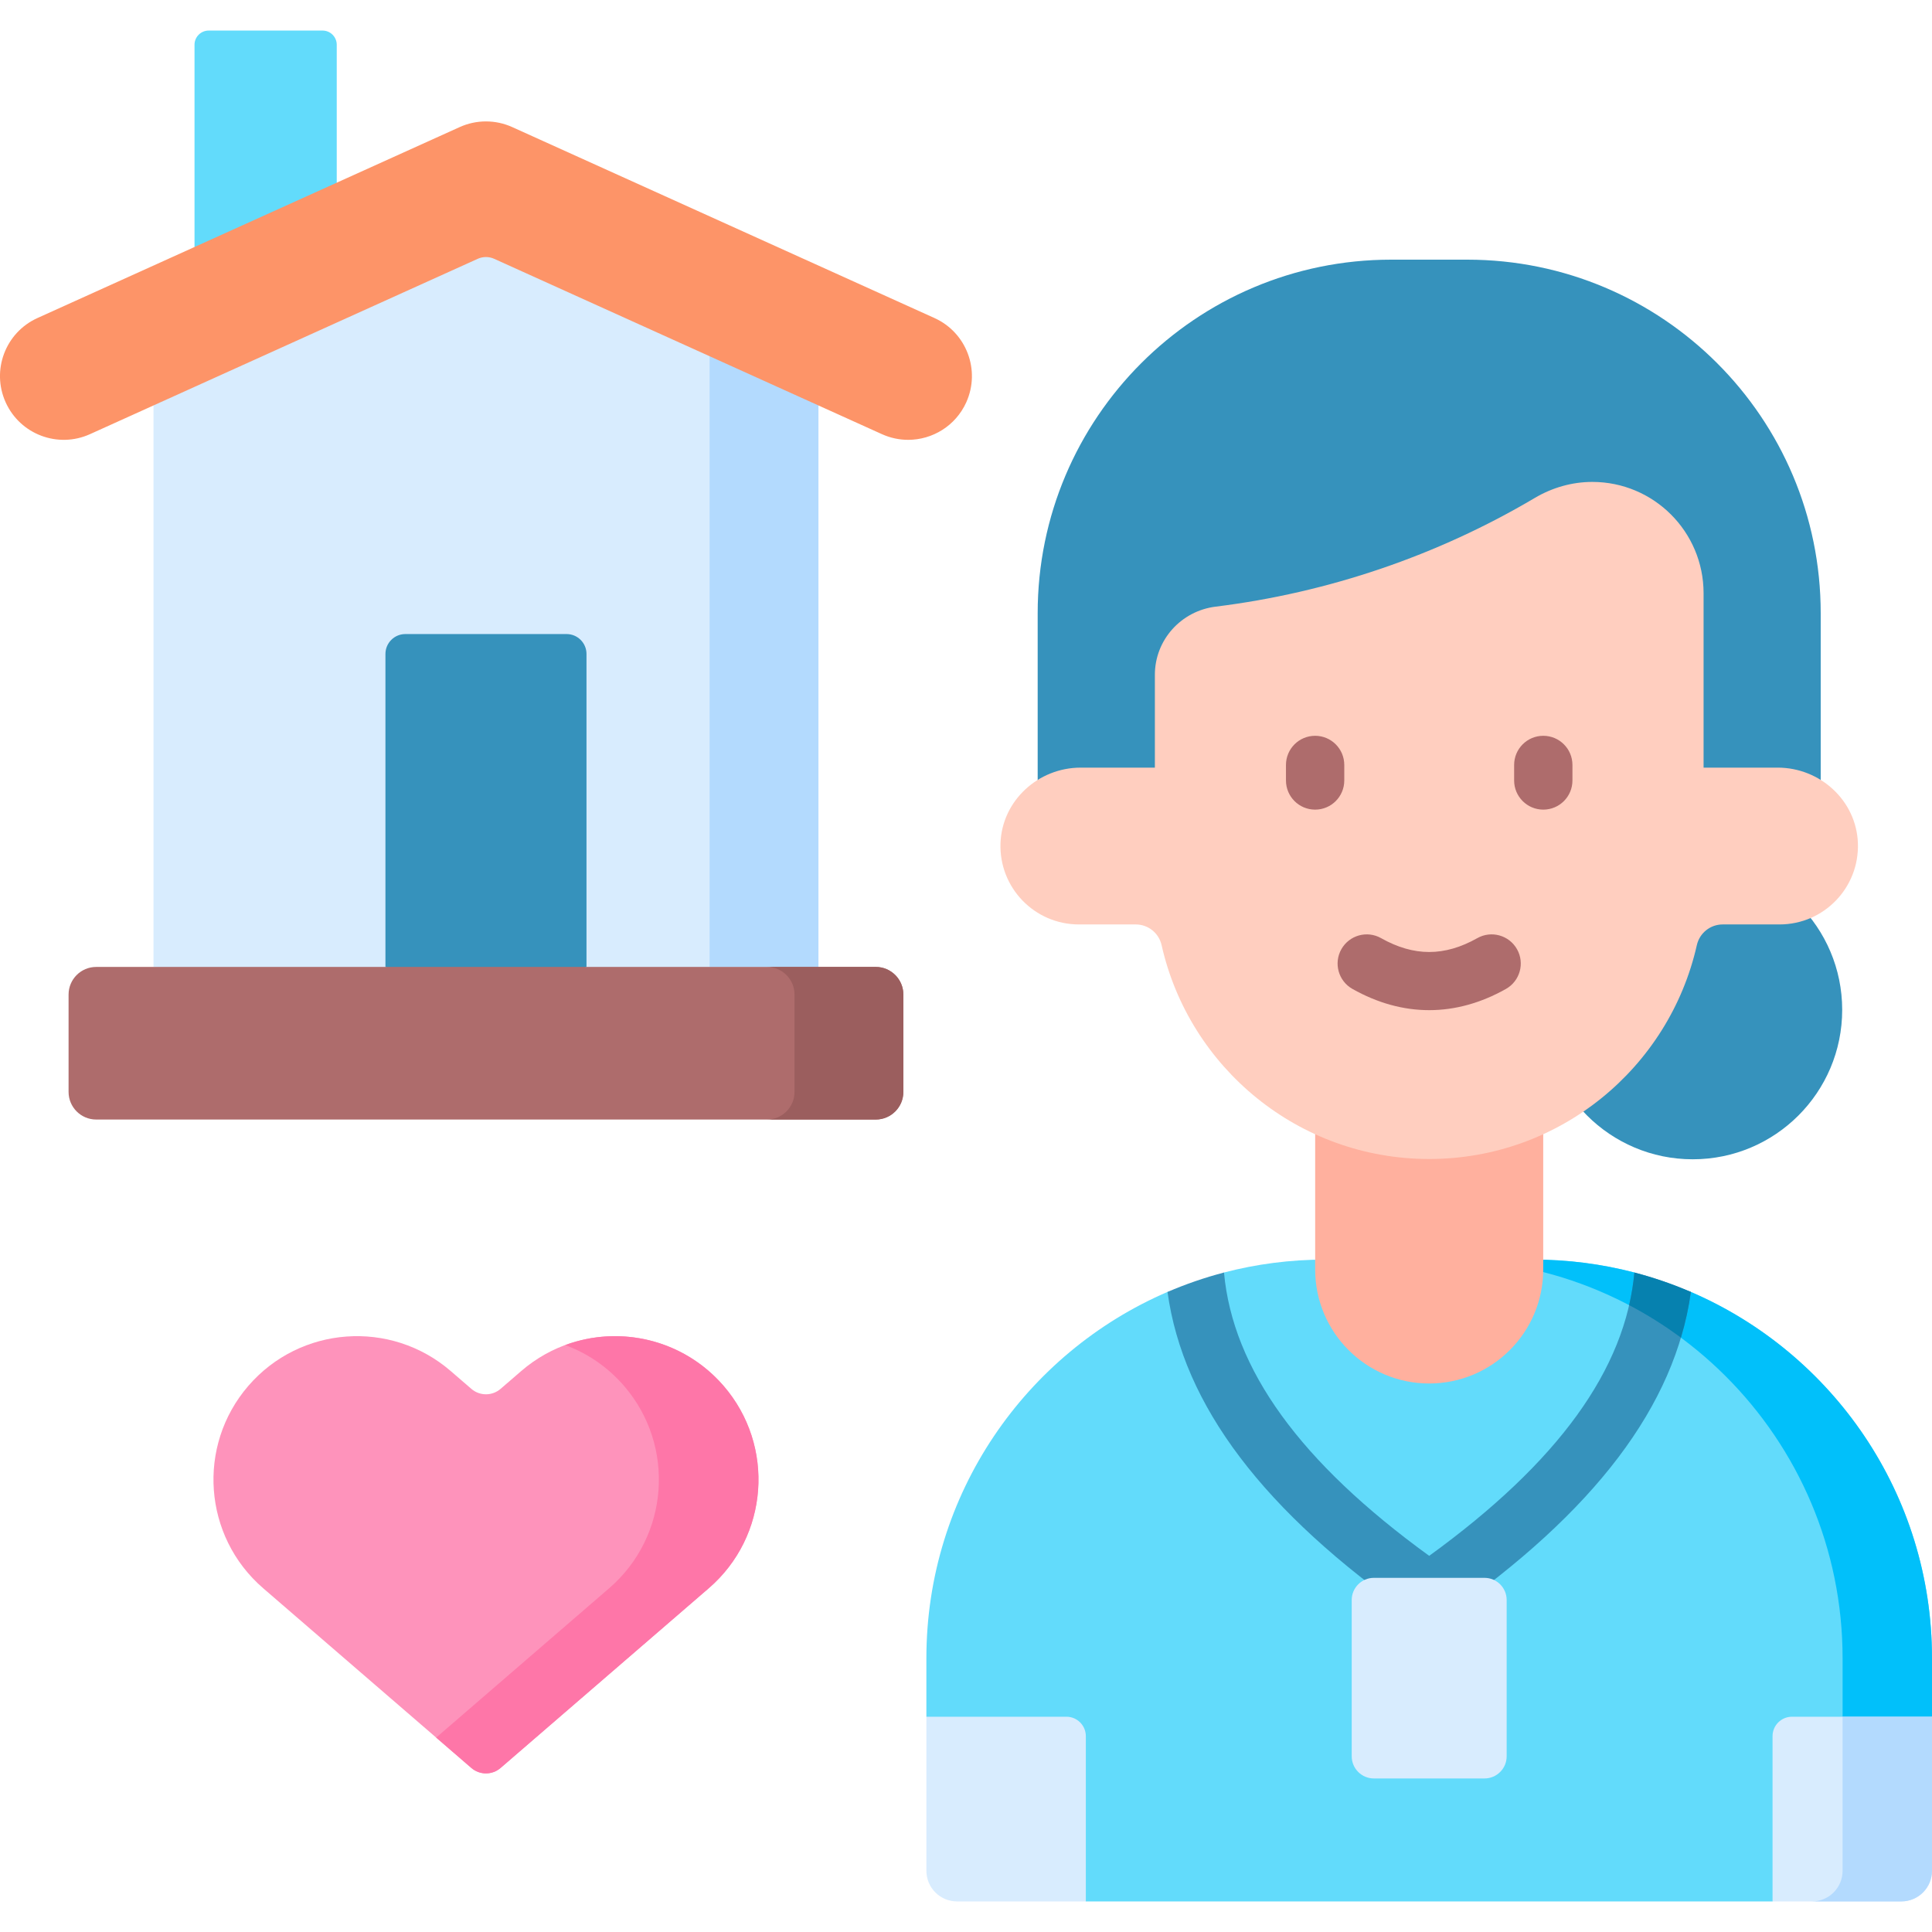 <svg id="Capa_1" enable-background="new 0 0 512 512" height="512" viewBox="0 0 512 512" width="512" xmlns="http://www.w3.org/2000/svg"><g><circle cx="448.594" cy="267.617" fill="#3692bc" r="39.606"/><path d="m448.1 342.375c-2.467-1.062-4.982 8.269-7.542 7.393-2.56-.875-5.163-11.957-7.807-12.637-8.44-2.172-17.287-3.326-26.404-3.326h-55.193c-9.255 0-18.232 1.19-26.786 3.425-2.942.769-5.834 11.963-8.67 12.973-2.132.759-4.232-8.717-6.297-7.827-37.586 16.187-63.9 53.561-63.9 97.082v15.494l42.257 48.949h181.985l42.257-48.951v-15.494c0-43.52-26.314-80.895-63.9-97.081z" fill="#62dbfb"/><path d="m448.1 342.375c-3.827-1.648-7.771 4.135-11.816 2.942-1.044-.308-2.094-7.811-3.151-8.087-8.554-2.235-17.531-3.426-26.786-3.426h-23.694c58.35 0 105.653 47.303 105.653 105.653v23.841l23.694-8.348v-15.494c0-43.52-26.314-80.895-63.9-97.081z" fill="#01c0fa"/><path d="m282.607 454.95h-37.106v40.82c0 4.49 3.64 8.129 8.129 8.129h34.128v-43.798c0-2.844-2.306-5.151-5.151-5.151z" fill="#d8ecfe"/><path d="m512 454.95h-37.106c-2.845 0-5.151 2.306-5.151 5.151v43.799h34.128c4.49 0 8.129-3.64 8.129-8.129z" fill="#d8ecfe"/><path d="m512 495.77v-40.82h-23.694v40.82c0 4.49-3.64 8.129-8.129 8.129h23.694c4.489.001 8.129-3.639 8.129-8.129z" fill="#b3dafe"/><path d="m348.534 272.049v64.373c0 16.688 13.529 30.217 30.217 30.217s30.217-13.529 30.217-30.217v-64.373z" fill="#ffb09e"/><path d="m368.679 68.813h20.143c51.74 0 93.684 41.944 93.684 93.684v54.933h-207.511v-54.933c0-51.74 41.944-93.684 93.684-93.684z" fill="#3692bc"/><path d="m492.362 223.443c.42 11.821-9.032 21.542-20.767 21.542h-15.061c-3.294 0-6.136 2.282-6.858 5.501-3.66 16.213-12.725 30.381-25.213 40.49s-28.389 16.17-45.711 16.17c-34.633 0-63.615-24.234-70.914-56.66-.721-3.219-3.563-5.501-6.858-5.501h-15.072c-11.724 0-21.187-9.722-20.767-21.542.409-11.261 10.001-20.014 21.262-20.014h19.648v-24.588c0-9.249 6.948-16.944 16.127-18.077 29.748-3.671 58.747-13.516 84.536-28.793 4.629-2.742 9.882-4.258 15.263-4.258 16.285 0 29.487 13.202 29.487 29.487v46.229h19.637c11.27 0 20.862 8.753 21.261 20.014z" fill="#ffcebf"/><path d="m51.55 11.859v65.676h37.69v-65.676c0-2.076-1.683-3.758-3.758-3.758h-30.174c-2.075-.001-3.758 1.682-3.758 3.758z" fill="#62dbfb"/><path d="m216.894 256.248-88.108 10.302-88.107-10.302v-163.547l88.107-43.28 88.108 43.28z" fill="#d8ecfe"/><path d="m188.049 78.531v177.717h28.845v-163.547z" fill="#b3dafe"/><path d="m107.423 168.031h42.726c2.915 0 5.278 2.363 5.278 5.278v82.938l-26.641 10.302-26.641-10.302v-82.938c0-2.915 2.363-5.278 5.278-5.278z" fill="#3692bc"/><path d="m232.077 256.248h-206.582c-4.044 0-7.322 3.278-7.322 7.322v25.797c0 4.044 3.278 7.322 7.322 7.322h206.582c4.044 0 7.322-3.278 7.322-7.322v-25.797c0-4.044-3.278-7.322-7.322-7.322z" fill="#ae6c6c"/><path d="m232.077 256.248h-28.845c4.044 0 7.322 3.278 7.322 7.322v25.797c0 4.044-3.278 7.322-7.322 7.322h28.845c4.044 0 7.322-3.278 7.322-7.322v-25.797c0-4.044-3.278-7.322-7.322-7.322z" fill="#9b5e5e"/><path d="m240.669 116.561c-2.328 0-4.691-.483-6.95-1.505l-102.758-46.47c-1.382-.625-2.967-.625-4.35 0l-102.759 46.47c-8.498 3.846-18.505.07-22.349-8.429s-.07-18.505 8.43-22.348l111.893-50.602c4.423-2.002 9.495-2.002 13.919 0l111.892 50.602c8.499 3.843 12.273 13.849 8.43 22.348-2.821 6.24-8.967 9.933-15.398 9.934z" fill="#fd9468"/><path d="m132.661 468.526c-2.226 1.922-5.524 1.922-7.749 0l-55.164-47.626c-15.898-13.719-17.658-37.732-3.936-53.63 13.724-15.898 37.732-17.655 53.63-3.931l5.471 4.722c2.225 1.921 5.522 1.921 7.748 0l5.471-4.722c15.89-13.729 39.903-11.962 53.63 3.931 13.722 15.898 11.962 39.91-3.936 53.63z" fill="#fe93bb"/><path d="m191.761 367.27c-10.665-12.347-27.536-16.163-41.985-10.816 5.842 2.154 11.238 5.77 15.595 10.816 13.722 15.898 11.962 39.91-3.936 53.63l-45.843 39.579 9.32 8.047c2.226 1.922 5.524 1.922 7.749 0l55.164-47.626c15.898-13.719 17.658-37.732 3.936-53.63z" fill="#fe76a8"/><g fill="#ae6c6c"><path d="m348.522 214.56c-4.267 0-7.726-3.459-7.726-7.726v-4.114c0-4.268 3.459-7.726 7.726-7.726s7.726 3.459 7.726 7.726v4.114c0 4.268-3.459 7.726-7.726 7.726z"/><path d="m408.987 214.56c-4.267 0-7.726-3.459-7.726-7.726v-4.114c0-4.268 3.459-7.726 7.726-7.726s7.726 3.459 7.726 7.726v4.114c.001 4.268-3.458 7.726-7.726 7.726z"/></g><path d="m309.404 342.381c4.149 30.097 25.494 58.257 64.928 85.75 1.328.926 2.873 1.388 4.419 1.388 1.545 0 3.092-.463 4.419-1.388 39.434-27.493 60.779-55.653 64.928-85.75-4.815-2.073-9.813-3.801-14.965-5.147-2.353 25.653-20.212 50.308-54.382 75.08-34.17-24.773-52.028-49.428-54.381-75.081-5.154 1.347-10.152 3.074-14.966 5.148z" fill="#3692bc"/><path d="m448.1 342.38c-.56 4.07-1.44 8.11-2.64 12.11-4.33-3.2-8.91-6.09-13.72-8.61.66-2.87 1.13-5.76 1.39-8.65 5.03 1.32 9.9 2.99 14.61 5h.01c.12.05.23.1.35.15z" fill="#0681af"/><path d="m378.75 267.701c-6.843 0-13.684-1.873-20.338-5.622-3.718-2.094-5.034-6.806-2.94-10.523s6.805-5.036 10.524-2.94c8.7 4.9 16.806 4.9 25.507 0 3.719-2.097 8.43-.778 10.524 2.94s.778 8.43-2.94 10.523c-6.65 3.748-13.495 5.622-20.337 5.622z" fill="#ae6c6c"/><path d="m358.219 424.021v41.413c0 3.245 2.631 5.876 5.876 5.876h29.311c3.245 0 5.876-2.631 5.876-5.876v-41.413c0-3.245-2.631-5.876-5.876-5.876h-29.311c-3.245-.001-5.876 2.63-5.876 5.876z" fill="#d8ecfe"/></g></svg>